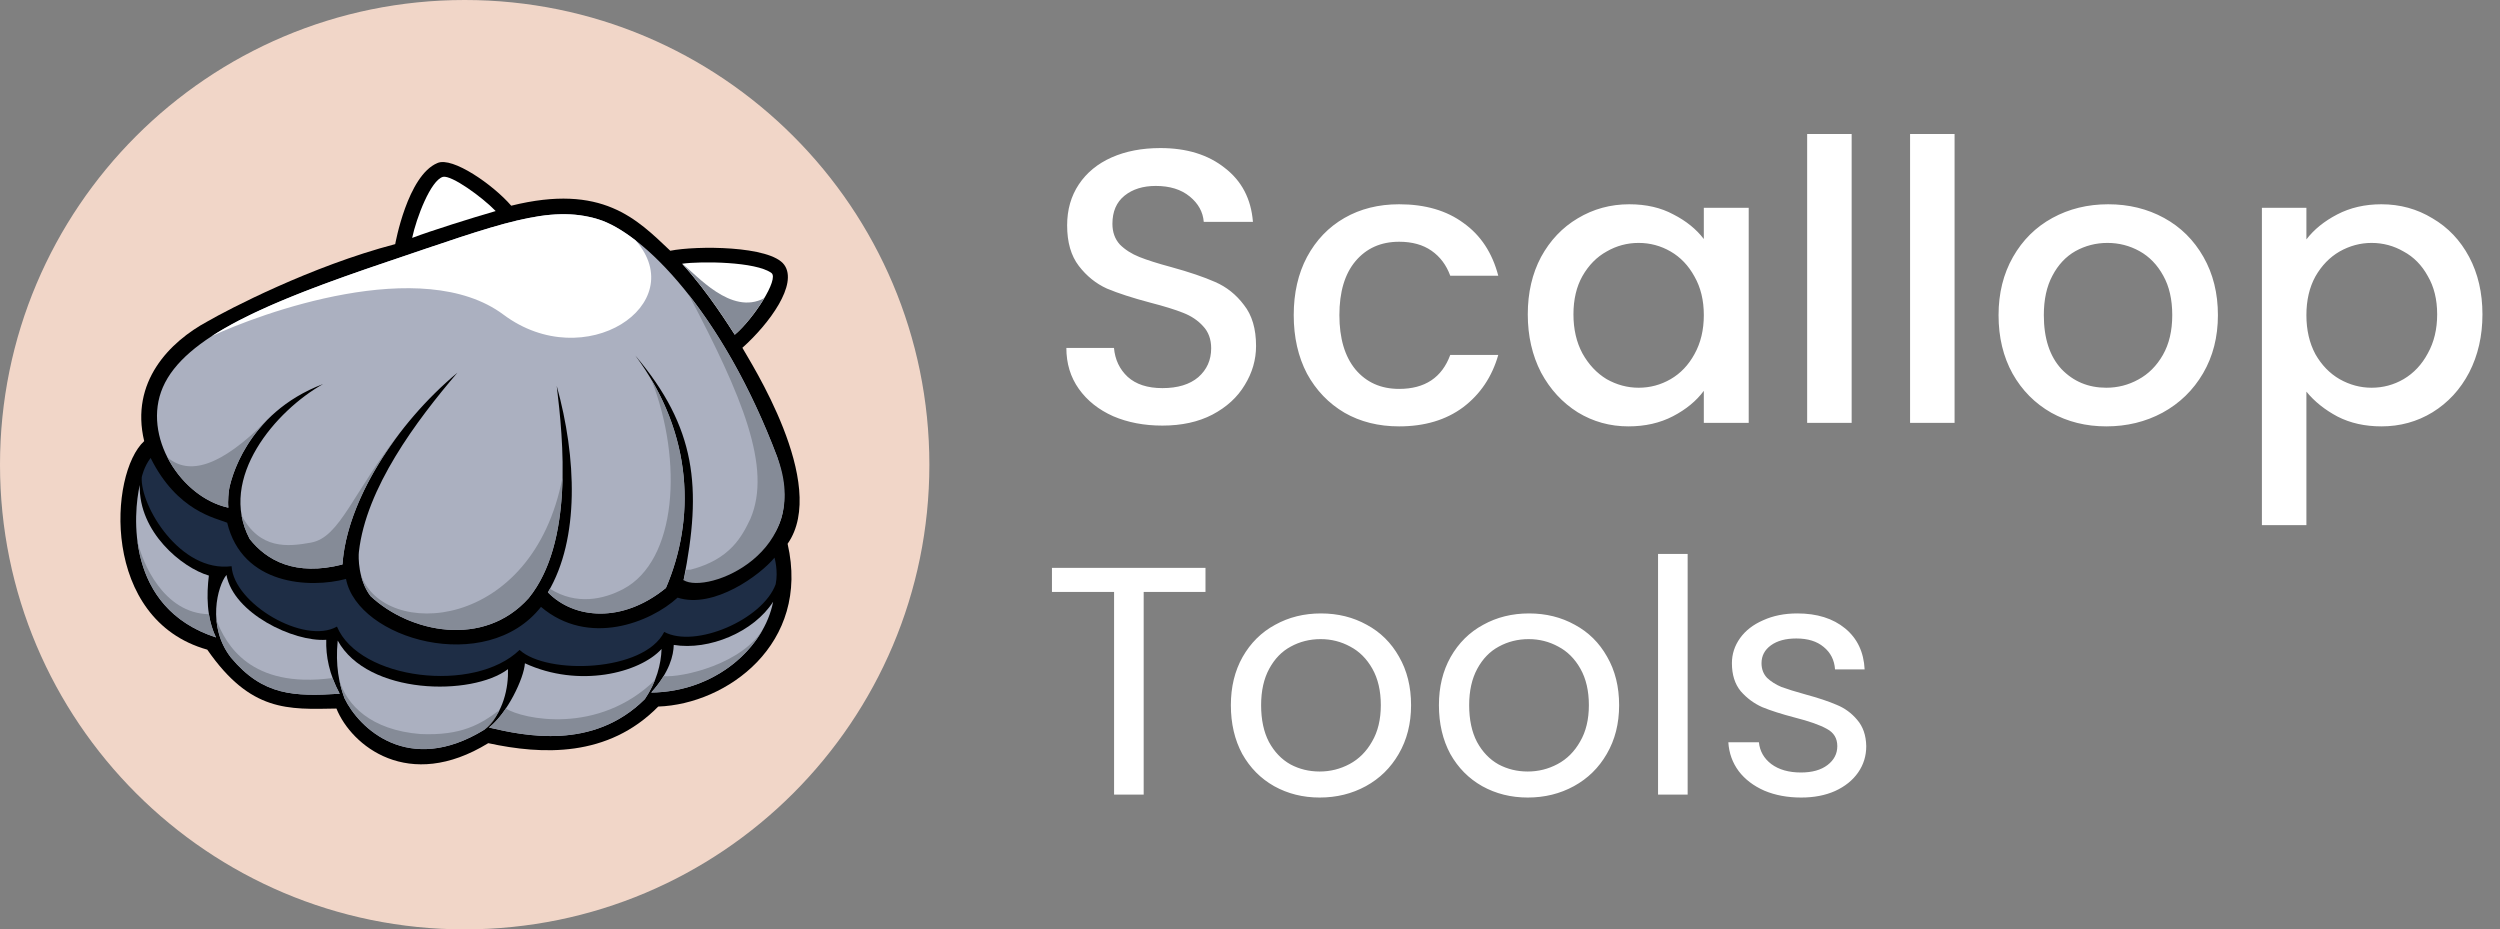 <svg width="269" height="100" viewBox="0 0 269 100" fill="none" xmlns="http://www.w3.org/2000/svg">
<rect x="0" y="0" width="269" height="100" fill="#808080" stroke="none"/>
<g clip-path="url(#clip0_860_1397)">
<path d="M50 100C77.614 100 100 77.614 100 50C100 22.386 77.614 0 50 0C22.386 0 0 22.386 0 50C0 77.614 22.386 100 50 100Z" fill="#F1D6C8"/>
<path d="M79.879 37.423C82.803 34.808 85.879 30.585 84.389 28.501C82.899 26.418 74.888 26.423 72.122 26.981C68.532 23.584 64.812 19.699 55.008 22.134C53.07 19.885 48.679 16.823 47.068 17.543C43.84 18.884 42.525 26.267 42.525 26.267C33.446 28.648 24.538 33.311 22.345 34.574C18.246 36.779 13.994 41.091 15.514 47.463C11.72 50.942 10.825 66.676 22.303 69.903C26.971 76.636 31.006 76.332 36.2 76.24C37.819 80.243 43.952 85.235 52.536 79.965C58.352 81.223 65.414 81.522 70.826 76.026C78.192 75.77 87.224 69.301 84.746 58.511C89.255 52.084 80.605 38.766 79.88 37.423H79.879Z" fill="black"/>
<path d="M69.606 75.001C69.547 75.063 69.485 75.126 69.423 75.188C69.485 75.126 69.546 75.065 69.606 75.001Z" fill="white"/>
<path d="M83.626 49.166C77.711 33.495 69.154 25.059 64.378 23.598C59.106 21.975 53.803 24.068 41.629 28.181C28.725 32.542 19.872 36.258 17.523 41.673C15.254 46.907 19.45 53.515 24.573 54.626C24.492 53.896 24.62 52.854 24.647 52.688C24.789 51.803 26.423 44.495 34.766 41.322C29.726 44.147 23.396 51.416 26.862 57.987C28.678 60.299 31.771 62.042 36.851 60.735C37.298 53.97 42.566 45.657 49.221 40.099C44.794 45.283 39.38 52.51 38.615 59.401C38.554 59.94 38.539 62.392 39.871 64.141C44.095 68.087 52.048 69.747 56.88 64.365C61.747 58.381 60.6 47.304 59.904 41.523C62.041 49.225 62.392 57.955 58.956 63.739C61.771 66.616 66.954 67.102 71.653 63.264C74.77 56.024 74.705 46.767 68.362 38.258C74.911 46.014 75.559 52.437 73.552 62.425C79.621 60.784 86.745 59.02 83.626 49.165L83.626 49.166Z" fill="#ABB0C0"/>
<path d="M22.474 61.933C19.59 61.092 14.899 57.252 15.038 52.189C14.362 55.164 13.403 65.391 23.241 68.586C22.215 66.466 22.222 63.985 22.474 61.933Z" fill="#ABB0C0"/>
<path d="M35.104 68.842C31.59 69.088 25.113 65.987 24.367 61.864C23.418 63.007 22.217 67.387 24.86 70.767C28.299 74.876 31.665 74.95 36.553 74.647C35.424 72.558 35.048 70.582 35.105 68.843L35.104 68.842Z" fill="#ABB0C0"/>
<path d="M71.186 69.832C71.186 69.832 71.186 69.83 71.186 69.829C68.809 72.427 62.278 74.054 56.48 71.37C56.385 72.988 54.557 76.794 52.613 78.282C56.4 79.163 63.774 80.778 69.374 75.236C70.652 73.366 71.123 71.476 71.186 69.831L71.186 69.832Z" fill="#ABB0C0"/>
<path d="M36.338 68.927C36.074 71.608 36.483 73.55 37.066 75.129C38.598 78.32 43.928 83.541 52.106 78.52C54.204 76.741 54.715 73.947 54.661 72C50.792 74.933 39.562 74.806 36.338 68.927Z" fill="#ABB0C0"/>
<path d="M72.496 69.393V69.394C72.465 70.513 72.069 72.281 70.073 74.52C77.024 74.431 82.242 69.673 83.188 64.749C81.109 68.001 76.295 70.018 72.496 69.393Z" fill="#ABB0C0"/>
<path d="M36.925 74.728C36.914 74.694 36.902 74.66 36.892 74.626C36.903 74.66 36.914 74.695 36.925 74.728Z" fill="#717071"/>
<path d="M52.106 78.52C52.837 78.071 53.267 77.338 53.629 76.629C53.253 77.32 52.756 77.969 52.106 78.52Z" fill="#717071"/>
<path d="M14.776 58.134C15.258 62.074 17.241 66.637 23.24 68.586C22.856 67.79 22.616 66.943 22.48 66.088C17.593 66.002 15.29 60.537 14.775 58.135L14.776 58.134Z" fill="#858B97"/>
<path d="M23.289 66.726C23.41 68.063 23.859 69.487 24.86 70.767C28.299 74.876 31.665 74.95 36.552 74.647C36.242 74.073 35.991 73.508 35.788 72.954C26.888 74.148 24.285 69.281 23.29 66.726L23.289 66.726Z" fill="#858B97"/>
<path d="M53.629 76.629C53.667 76.553 53.706 76.477 53.744 76.401C51.741 77.917 49.678 79.174 45.249 78.984C39.877 78.557 37.309 75.843 36.51 73.183C36.542 73.342 36.577 73.497 36.614 73.65C36.623 73.686 36.632 73.723 36.641 73.76C36.716 74.061 36.8 74.349 36.891 74.626C36.902 74.659 36.913 74.694 36.924 74.728C36.97 74.863 37.016 74.998 37.065 75.128C38.597 78.319 43.927 83.54 52.105 78.519C52.755 77.968 53.252 77.319 53.628 76.628L53.629 76.629Z" fill="#858B97"/>
<path d="M69.374 75.236C69.844 74.548 70.204 73.857 70.476 73.177C64.343 79.145 56.207 77.377 54.429 76.232C53.874 77.058 53.25 77.795 52.613 78.283C56.4 79.164 63.773 80.779 69.374 75.236Z" fill="#858B97"/>
<path d="M71.403 72.75C71.067 73.3 70.633 73.891 70.073 74.52C75.75 74.447 80.269 71.259 82.251 67.411C80.104 71.462 73.278 72.943 71.403 72.749V72.75Z" fill="#858B97"/>
<path d="M16.206 49.274C15.48 50.227 15.252 51.341 15.252 51.341C15.067 54.415 19.391 61.641 24.92 60.924C25.156 64.965 32.758 69.414 36.256 67.421C38.673 73.159 51.039 74.641 55.906 69.932C58.85 72.637 69.305 72.315 71.469 67.994C74.794 69.788 82.063 66.684 83.462 62.866C83.757 61.43 83.337 60.002 83.337 60.002C81.832 61.853 76.8 65.562 72.907 64.306C69.988 66.983 63.322 69.631 58.21 65.301C52.324 72.78 38.472 68.766 37.23 62.292C33.355 63.332 26.073 62.983 24.446 56.245C23.244 55.741 19.076 55.041 16.206 49.274Z" fill="#1E2D45"/>
<path d="M44.347 25.599C46.437 24.809 50.773 23.451 53.336 22.709C51.85 21.175 48.587 18.826 47.666 19.028C46.341 19.394 44.808 23.435 44.347 25.599Z" fill="white"/>
<path d="M73.398 28.378C76.299 31.556 78.593 35.316 79.062 36.013C81.076 34.314 83.863 30.005 83.005 29.373C81.34 28.147 75.457 28.089 73.398 28.378Z" fill="white"/>
<path d="M40.727 28.488C40.569 28.542 40.411 28.596 40.254 28.649C40.176 28.676 40.099 28.703 40.021 28.729C39.864 28.783 39.708 28.837 39.552 28.891C39.481 28.915 39.411 28.939 39.34 28.964C39.121 29.04 38.902 29.115 38.685 29.191C38.678 29.194 38.67 29.196 38.663 29.199C38.45 29.273 38.239 29.347 38.029 29.421C37.96 29.445 37.892 29.469 37.824 29.494C37.673 29.547 37.523 29.599 37.374 29.653C37.301 29.679 37.228 29.705 37.154 29.731C37.004 29.785 36.853 29.838 36.704 29.892C36.64 29.915 36.575 29.938 36.512 29.961C36.092 30.112 35.677 30.263 35.268 30.414C35.205 30.437 35.143 30.46 35.081 30.483C34.938 30.536 34.795 30.589 34.653 30.642C34.584 30.668 34.515 30.694 34.446 30.72C34.304 30.773 34.162 30.826 34.021 30.88C33.961 30.902 33.901 30.925 33.841 30.947C33.643 31.023 33.446 31.098 33.251 31.173H33.25C33.056 31.248 32.863 31.323 32.672 31.397C32.615 31.419 32.559 31.441 32.503 31.464C32.366 31.518 32.23 31.571 32.094 31.625C32.032 31.65 31.969 31.675 31.906 31.7C31.772 31.753 31.639 31.807 31.506 31.861C31.451 31.883 31.395 31.906 31.34 31.928C30.969 32.079 30.605 32.229 30.248 32.38C30.197 32.401 30.145 32.423 30.095 32.444C29.966 32.499 29.838 32.553 29.711 32.607C29.654 32.632 29.597 32.657 29.54 32.681C29.413 32.736 29.287 32.791 29.162 32.846C29.113 32.867 29.064 32.888 29.015 32.91C28.672 33.061 28.334 33.213 28.004 33.365C27.957 33.387 27.91 33.409 27.862 33.431C27.744 33.486 27.626 33.541 27.509 33.596C27.456 33.62 27.404 33.645 27.352 33.67C27.235 33.726 27.119 33.781 27.005 33.836C26.96 33.858 26.914 33.88 26.869 33.902C26.554 34.055 26.246 34.209 25.944 34.363C25.901 34.385 25.859 34.407 25.816 34.429C25.708 34.485 25.6 34.541 25.493 34.597C25.446 34.622 25.399 34.647 25.351 34.673C25.245 34.729 25.139 34.786 25.034 34.842C24.994 34.864 24.953 34.886 24.913 34.908C24.628 35.064 24.349 35.221 24.078 35.379C24.039 35.401 24 35.424 23.961 35.447C23.864 35.504 23.767 35.561 23.672 35.619C23.629 35.644 23.587 35.67 23.545 35.695C23.449 35.754 23.354 35.812 23.259 35.87C23.224 35.892 23.188 35.914 23.153 35.936C23.025 36.017 22.898 36.097 22.773 36.178C27.908 33.758 45.413 27.319 54.176 33.858C62.939 40.397 74.418 32.751 68.392 25.868C66.895 24.706 65.526 23.95 64.378 23.599C59.106 21.975 53.802 24.069 41.629 28.182C41.4 28.259 41.173 28.336 40.947 28.413C40.873 28.438 40.8 28.463 40.727 28.488Z" fill="white"/>
<path d="M43.079 46.516C37.947 52.976 36.615 57.814 33.467 58.384C30.957 58.839 27.949 59.147 25.99 55.447C26.136 56.298 26.419 57.148 26.861 57.987C28.677 60.3 31.77 62.042 36.85 60.736C37.146 56.258 39.554 51.102 43.079 46.516Z" fill="#858B97"/>
<path d="M38.822 61.821C39.005 62.593 39.325 63.426 39.87 64.141C44.094 68.088 52.047 69.748 56.879 64.366C59.608 61.01 60.446 56.053 60.533 51.326C57.326 68.062 41.263 68.874 38.822 61.821Z" fill="#858B97"/>
<path d="M72.005 62.393C72.062 62.246 72.118 62.099 72.172 61.951C72.205 61.861 72.236 61.771 72.267 61.681C72.314 61.548 72.361 61.414 72.406 61.28C72.438 61.182 72.469 61.084 72.501 60.985C72.542 60.857 72.582 60.728 72.621 60.599C72.653 60.496 72.683 60.393 72.713 60.289C72.749 60.163 72.784 60.037 72.818 59.911C72.847 59.804 72.875 59.696 72.903 59.587C72.935 59.464 72.965 59.34 72.995 59.215C73.021 59.104 73.048 58.992 73.073 58.88C73.101 58.758 73.126 58.635 73.152 58.513C73.176 58.397 73.201 58.282 73.223 58.166C73.246 58.047 73.267 57.927 73.288 57.808C73.31 57.687 73.332 57.567 73.352 57.446C73.369 57.343 73.383 57.239 73.398 57.135C73.44 56.852 73.478 56.566 73.511 56.279C73.519 56.199 73.53 56.12 73.539 56.04C73.554 55.889 73.567 55.738 73.579 55.586C73.587 55.494 73.595 55.403 73.602 55.311C73.614 55.16 73.621 55.007 73.63 54.855C73.635 54.763 73.64 54.672 73.644 54.58C73.651 54.425 73.655 54.27 73.659 54.114C73.66 54.025 73.663 53.935 73.664 53.846C73.666 53.687 73.666 53.527 73.664 53.367C73.663 53.282 73.662 53.197 73.66 53.113C73.657 52.947 73.653 52.781 73.646 52.615C73.643 52.539 73.639 52.462 73.635 52.385C73.626 52.21 73.617 52.034 73.604 51.859C73.6 51.798 73.594 51.736 73.589 51.675C73.573 51.483 73.557 51.291 73.537 51.098C73.535 51.076 73.532 51.054 73.53 51.032C73.429 50.093 73.272 49.147 73.054 48.197C73.052 48.189 73.051 48.181 73.049 48.173C72.999 47.956 72.945 47.739 72.888 47.522C72.879 47.486 72.87 47.45 72.86 47.414C72.806 47.207 72.747 47 72.686 46.793C72.674 46.748 72.66 46.703 72.647 46.658C72.586 46.453 72.521 46.249 72.454 46.045C72.439 45.999 72.424 45.953 72.409 45.908C72.34 45.7 72.268 45.493 72.192 45.286C72.179 45.248 72.165 45.211 72.151 45.173C72.071 44.957 71.988 44.74 71.902 44.524C71.895 44.506 71.887 44.488 71.88 44.47C71.392 43.26 70.798 42.051 70.088 40.851C73.538 49.674 72.811 60.336 67.071 63.375C64.98 64.483 62.049 65.161 59.178 63.352C59.177 63.351 59.176 63.351 59.175 63.351C59.103 63.481 59.031 63.613 58.955 63.74C61.771 66.617 66.954 67.103 71.652 63.265C71.745 63.049 71.834 62.832 71.921 62.613C71.95 62.54 71.978 62.466 72.006 62.393H72.005Z" fill="#858B97"/>
<path d="M83.626 49.166C80.821 41.734 77.422 35.931 74.114 31.726C79.855 42.614 83.089 50.328 80.746 55.819C79.847 57.685 78.623 60.17 74.315 61.293C74.24 61.315 73.894 61.289 73.829 61.319C73.767 61.656 73.62 62.079 73.551 62.424C76.071 63.999 87.53 59.469 83.626 49.165V49.166Z" fill="#858B97"/>
<path d="M82.24 32.079C78.654 33.998 74.951 29.55 73.399 28.378C76.299 31.556 78.594 35.316 79.063 36.013C80.122 35.119 81.395 33.502 82.24 32.079Z" fill="#858B97"/>
<path d="M28.749 45.187C23.725 50.267 20.327 51.181 18.012 49.209C19.377 51.883 21.843 54.035 24.572 54.627C24.491 53.897 24.619 52.855 24.646 52.688C24.744 52.081 25.546 48.437 28.749 45.187Z" fill="#858B97"/>
</g>
<path d="M125.072 45.794C123.112 45.794 121.348 45.458 119.78 44.786C118.212 44.086 116.98 43.106 116.084 41.846C115.188 40.586 114.74 39.116 114.74 37.436H119.864C119.976 38.696 120.466 39.732 121.334 40.544C122.23 41.356 123.476 41.762 125.072 41.762C126.724 41.762 128.012 41.37 128.936 40.586C129.86 39.774 130.322 38.738 130.322 37.478C130.322 36.498 130.028 35.7 129.44 35.084C128.88 34.468 128.166 33.992 127.298 33.656C126.458 33.32 125.282 32.956 123.77 32.564C121.866 32.06 120.312 31.556 119.108 31.052C117.932 30.52 116.924 29.708 116.084 28.616C115.244 27.524 114.824 26.068 114.824 24.248C114.824 22.568 115.244 21.098 116.084 19.838C116.924 18.578 118.1 17.612 119.612 16.94C121.124 16.268 122.874 15.932 124.862 15.932C127.69 15.932 130 16.646 131.792 18.074C133.612 19.474 134.62 21.406 134.816 23.87H129.524C129.44 22.806 128.936 21.896 128.012 21.14C127.088 20.384 125.87 20.006 124.358 20.006C122.986 20.006 121.866 20.356 120.998 21.056C120.13 21.756 119.696 22.764 119.696 24.08C119.696 24.976 119.962 25.718 120.494 26.306C121.054 26.866 121.754 27.314 122.594 27.65C123.434 27.986 124.582 28.35 126.038 28.742C127.97 29.274 129.538 29.806 130.742 30.338C131.974 30.87 133.01 31.696 133.85 32.816C134.718 33.908 135.152 35.378 135.152 37.226C135.152 38.71 134.746 40.11 133.934 41.426C133.15 42.742 131.988 43.806 130.448 44.618C128.936 45.402 127.144 45.794 125.072 45.794ZM139.205 33.908C139.205 31.528 139.681 29.442 140.633 27.65C141.613 25.83 142.957 24.43 144.665 23.45C146.373 22.47 148.333 21.98 150.545 21.98C153.345 21.98 155.655 22.652 157.475 23.996C159.323 25.312 160.569 27.202 161.213 29.666H156.047C155.627 28.518 154.955 27.622 154.031 26.978C153.107 26.334 151.945 26.012 150.545 26.012C148.585 26.012 147.017 26.712 145.841 28.112C144.693 29.484 144.119 31.416 144.119 33.908C144.119 36.4 144.693 38.346 145.841 39.746C147.017 41.146 148.585 41.846 150.545 41.846C153.317 41.846 155.151 40.628 156.047 38.192H161.213C160.541 40.544 159.281 42.42 157.433 43.82C155.585 45.192 153.289 45.878 150.545 45.878C148.333 45.878 146.373 45.388 144.665 44.408C142.957 43.4 141.613 42 140.633 40.208C139.681 38.388 139.205 36.288 139.205 33.908ZM164.389 33.824C164.389 31.5 164.865 29.442 165.817 27.65C166.797 25.858 168.113 24.472 169.765 23.492C171.445 22.484 173.293 21.98 175.309 21.98C177.129 21.98 178.711 22.344 180.055 23.072C181.427 23.772 182.519 24.654 183.331 25.718V22.358H188.161V45.5H183.331V42.056C182.519 43.148 181.413 44.058 180.013 44.786C178.613 45.514 177.017 45.878 175.225 45.878C173.237 45.878 171.417 45.374 169.765 44.366C168.113 43.33 166.797 41.902 165.817 40.082C164.865 38.234 164.389 36.148 164.389 33.824ZM183.331 33.908C183.331 32.312 182.995 30.926 182.323 29.75C181.679 28.574 180.825 27.678 179.761 27.062C178.697 26.446 177.549 26.138 176.317 26.138C175.085 26.138 173.937 26.446 172.873 27.062C171.809 27.65 170.941 28.532 170.269 29.708C169.625 30.856 169.303 32.228 169.303 33.824C169.303 35.42 169.625 36.82 170.269 38.024C170.941 39.228 171.809 40.152 172.873 40.796C173.965 41.412 175.113 41.72 176.317 41.72C177.549 41.72 178.697 41.412 179.761 40.796C180.825 40.18 181.679 39.284 182.323 38.108C182.995 36.904 183.331 35.504 183.331 33.908ZM199.238 14.42V45.5H194.45V14.42H199.238ZM210.312 14.42V45.5H205.524V14.42H210.312ZM226.636 45.878C224.452 45.878 222.478 45.388 220.714 44.408C218.95 43.4 217.564 42 216.556 40.208C215.548 38.388 215.044 36.288 215.044 33.908C215.044 31.556 215.562 29.47 216.598 27.65C217.634 25.83 219.048 24.43 220.84 23.45C222.632 22.47 224.634 21.98 226.846 21.98C229.058 21.98 231.06 22.47 232.852 23.45C234.644 24.43 236.058 25.83 237.094 27.65C238.13 29.47 238.648 31.556 238.648 33.908C238.648 36.26 238.116 38.346 237.052 40.166C235.988 41.986 234.532 43.4 232.684 44.408C230.864 45.388 228.848 45.878 226.636 45.878ZM226.636 41.72C227.868 41.72 229.016 41.426 230.08 40.838C231.172 40.25 232.054 39.368 232.726 38.192C233.398 37.016 233.734 35.588 233.734 33.908C233.734 32.228 233.412 30.814 232.768 29.666C232.124 28.49 231.27 27.608 230.206 27.02C229.142 26.432 227.994 26.138 226.762 26.138C225.53 26.138 224.382 26.432 223.318 27.02C222.282 27.608 221.456 28.49 220.84 29.666C220.224 30.814 219.916 32.228 219.916 33.908C219.916 36.4 220.546 38.332 221.806 39.704C223.094 41.048 224.704 41.72 226.636 41.72ZM248.169 25.76C248.981 24.696 250.087 23.8 251.487 23.072C252.887 22.344 254.469 21.98 256.233 21.98C258.249 21.98 260.083 22.484 261.735 23.492C263.415 24.472 264.731 25.858 265.683 27.65C266.635 29.442 267.111 31.5 267.111 33.824C267.111 36.148 266.635 38.234 265.683 40.082C264.731 41.902 263.415 43.33 261.735 44.366C260.083 45.374 258.249 45.878 256.233 45.878C254.469 45.878 252.901 45.528 251.529 44.828C250.157 44.1 249.037 43.204 248.169 42.14V56.504H243.381V22.358H248.169V25.76ZM262.239 33.824C262.239 32.228 261.903 30.856 261.231 29.708C260.587 28.532 259.719 27.65 258.627 27.062C257.563 26.446 256.415 26.138 255.183 26.138C253.979 26.138 252.831 26.446 251.739 27.062C250.675 27.678 249.807 28.574 249.135 29.75C248.491 30.926 248.169 32.312 248.169 33.908C248.169 35.504 248.491 36.904 249.135 38.108C249.807 39.284 250.675 40.18 251.739 40.796C252.831 41.412 253.979 41.72 255.183 41.72C256.415 41.72 257.563 41.412 258.627 40.796C259.719 40.152 260.587 39.228 261.231 38.024C261.903 36.82 262.239 35.42 262.239 33.824Z" fill="white"/>
<path d="M129.71 61.105V63.695H123.06V85.5H119.875V63.695H113.19V61.105H129.71ZM141.996 85.815C140.199 85.815 138.566 85.407 137.096 84.59C135.649 83.773 134.506 82.618 133.666 81.125C132.849 79.608 132.441 77.858 132.441 75.875C132.441 73.915 132.861 72.188 133.701 70.695C134.564 69.178 135.731 68.023 137.201 67.23C138.671 66.413 140.316 66.005 142.136 66.005C143.956 66.005 145.601 66.413 147.071 67.23C148.541 68.023 149.696 69.167 150.536 70.66C151.399 72.153 151.831 73.892 151.831 75.875C151.831 77.858 151.387 79.608 150.501 81.125C149.637 82.618 148.459 83.773 146.966 84.59C145.472 85.407 143.816 85.815 141.996 85.815ZM141.996 83.015C143.139 83.015 144.212 82.747 145.216 82.21C146.219 81.673 147.024 80.868 147.631 79.795C148.261 78.722 148.576 77.415 148.576 75.875C148.576 74.335 148.272 73.028 147.666 71.955C147.059 70.882 146.266 70.088 145.286 69.575C144.306 69.038 143.244 68.77 142.101 68.77C140.934 68.77 139.861 69.038 138.881 69.575C137.924 70.088 137.154 70.882 136.571 71.955C135.987 73.028 135.696 74.335 135.696 75.875C135.696 77.438 135.976 78.757 136.536 79.83C137.119 80.903 137.889 81.708 138.846 82.245C139.802 82.758 140.852 83.015 141.996 83.015ZM164.383 85.815C162.587 85.815 160.953 85.407 159.483 84.59C158.037 83.773 156.893 82.618 156.053 81.125C155.237 79.608 154.828 77.858 154.828 75.875C154.828 73.915 155.248 72.188 156.088 70.695C156.952 69.178 158.118 68.023 159.588 67.23C161.058 66.413 162.703 66.005 164.523 66.005C166.343 66.005 167.988 66.413 169.458 67.23C170.928 68.023 172.083 69.167 172.923 70.66C173.787 72.153 174.218 73.892 174.218 75.875C174.218 77.858 173.775 79.608 172.888 81.125C172.025 82.618 170.847 83.773 169.353 84.59C167.86 85.407 166.203 85.815 164.383 85.815ZM164.383 83.015C165.527 83.015 166.6 82.747 167.603 82.21C168.607 81.673 169.412 80.868 170.018 79.795C170.648 78.722 170.963 77.415 170.963 75.875C170.963 74.335 170.66 73.028 170.053 71.955C169.447 70.882 168.653 70.088 167.673 69.575C166.693 69.038 165.632 68.77 164.488 68.77C163.322 68.77 162.248 69.038 161.268 69.575C160.312 70.088 159.542 70.882 158.958 71.955C158.375 73.028 158.083 74.335 158.083 75.875C158.083 77.438 158.363 78.757 158.923 79.83C159.507 80.903 160.277 81.708 161.233 82.245C162.19 82.758 163.24 83.015 164.383 83.015ZM181.591 59.6V85.5H178.406V59.6H181.591ZM193.809 85.815C192.339 85.815 191.021 85.57 189.854 85.08C188.688 84.567 187.766 83.867 187.089 82.98C186.413 82.07 186.039 81.032 185.969 79.865H189.259C189.353 80.822 189.796 81.603 190.589 82.21C191.406 82.817 192.468 83.12 193.774 83.12C194.988 83.12 195.944 82.852 196.644 82.315C197.344 81.778 197.694 81.102 197.694 80.285C197.694 79.445 197.321 78.827 196.574 78.43C195.828 78.01 194.673 77.602 193.109 77.205C191.686 76.832 190.519 76.458 189.609 76.085C188.723 75.688 187.953 75.117 187.299 74.37C186.669 73.6 186.354 72.597 186.354 71.36C186.354 70.38 186.646 69.482 187.229 68.665C187.813 67.848 188.641 67.207 189.714 66.74C190.788 66.25 192.013 66.005 193.389 66.005C195.513 66.005 197.228 66.542 198.534 67.615C199.841 68.688 200.541 70.158 200.634 72.025H197.449C197.379 71.022 196.971 70.217 196.224 69.61C195.501 69.003 194.521 68.7 193.284 68.7C192.141 68.7 191.231 68.945 190.554 69.435C189.878 69.925 189.539 70.567 189.539 71.36C189.539 71.99 189.738 72.515 190.134 72.935C190.554 73.332 191.068 73.658 191.674 73.915C192.304 74.148 193.168 74.417 194.264 74.72C195.641 75.093 196.761 75.467 197.624 75.84C198.488 76.19 199.223 76.727 199.829 77.45C200.459 78.173 200.786 79.118 200.809 80.285C200.809 81.335 200.518 82.28 199.934 83.12C199.351 83.96 198.523 84.625 197.449 85.115C196.399 85.582 195.186 85.815 193.809 85.815Z" fill="white"/>
<defs>
<clipPath id="clip0_860_1397">
<rect width="100" height="100" fill="white"/>
</clipPath>
</defs>
</svg>
